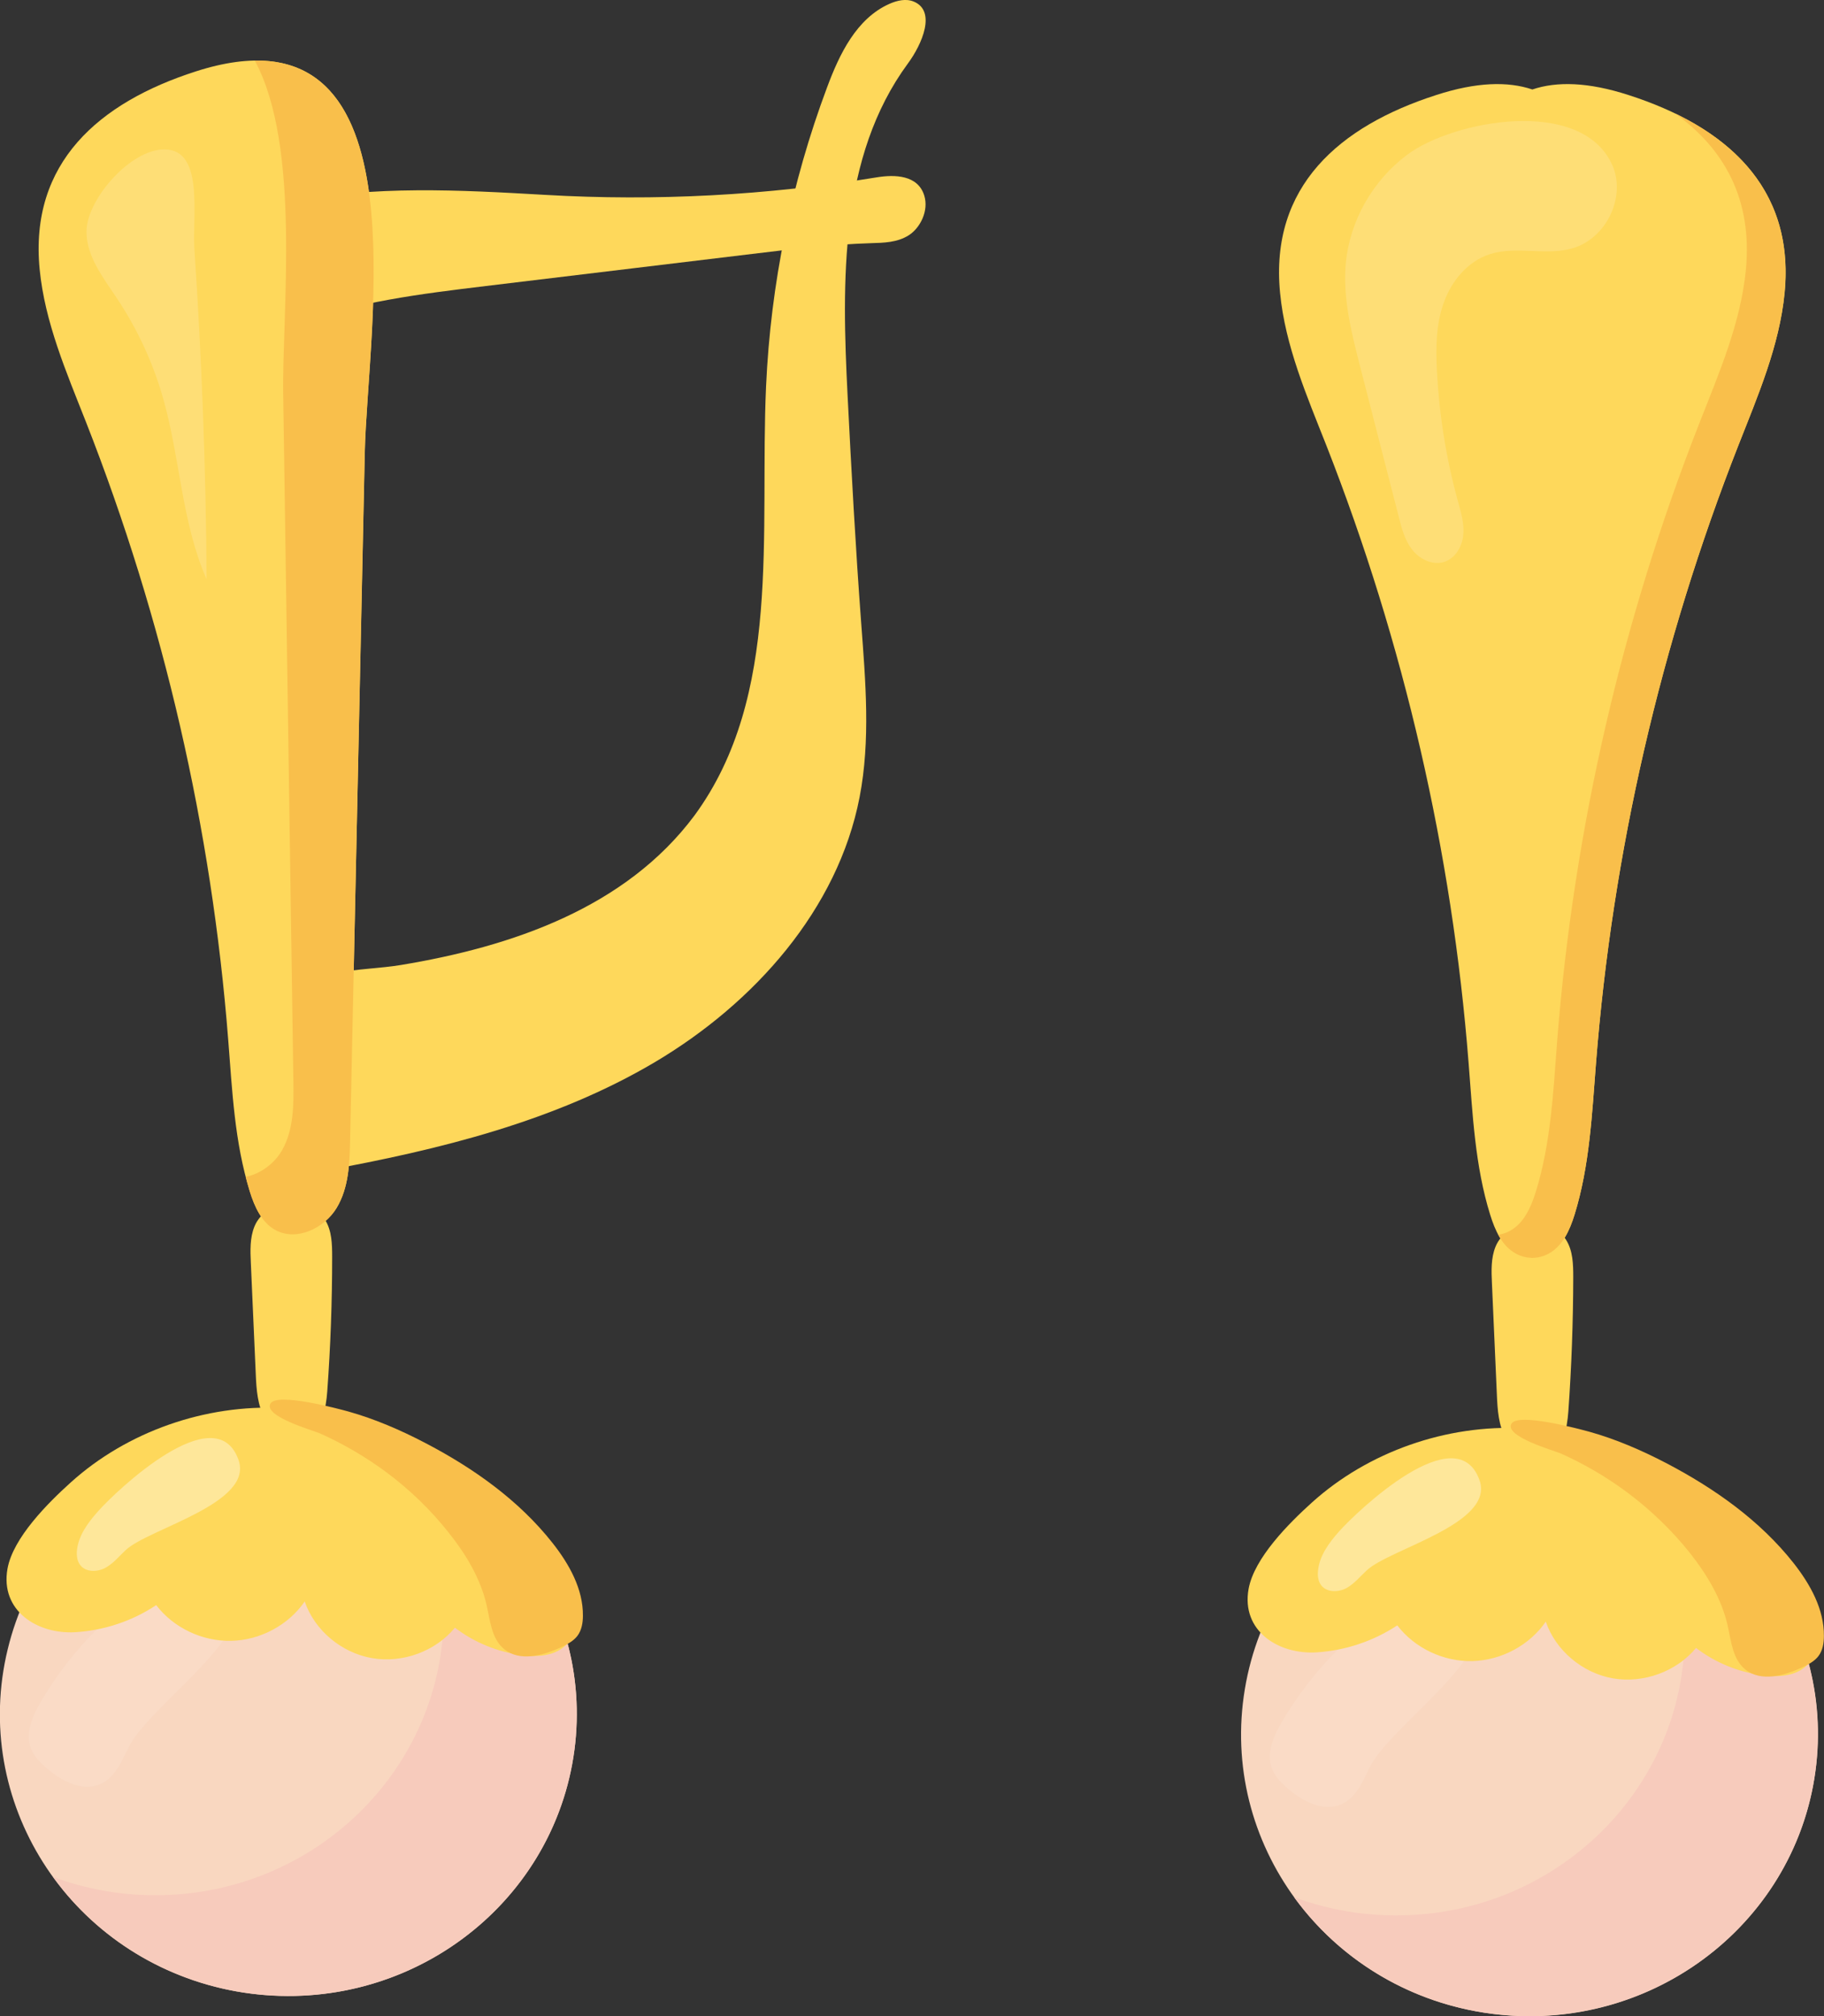 <svg width="19" height="21" viewBox="0 0 19 21" fill="none" xmlns="http://www.w3.org/2000/svg">
<rect x="0" y="0" width="19" height="21" fill="#333333" stroke="none"/>
<g clip-path="url(#clip0_201_2892)">
<path d="M5.927 18.529C6.309 16.951 5.309 15.37 3.694 14.998C2.079 14.625 0.461 15.602 0.08 17.18C-0.302 18.758 0.698 20.339 2.313 20.712C3.928 21.084 5.546 20.107 5.927 18.529Z" fill="#F9D7C0"/>
<path d="M4.069 15.109C4.417 15.588 4.622 16.173 4.622 16.805C4.622 18.426 3.277 19.741 1.618 19.741C1.243 19.741 0.884 19.673 0.553 19.55C1.097 20.3 1.992 20.79 3.004 20.79C4.663 20.79 6.008 19.475 6.008 17.854C6.008 16.599 5.203 15.529 4.069 15.109Z" fill="#F7CBBC"/>
<g opacity="0.32">
<path opacity="0.32" d="M1.015 16.965C0.786 17.192 0.587 17.449 0.425 17.726C0.339 17.873 0.262 18.048 0.32 18.207C0.352 18.293 0.419 18.36 0.489 18.42C0.641 18.552 0.856 18.665 1.042 18.584C1.199 18.517 1.269 18.342 1.344 18.192C1.531 17.814 2.516 17.123 2.433 16.77C2.259 16.031 1.254 16.727 1.015 16.965Z" fill="white"/>
</g>
<path d="M2.651 12.774C2.602 12.894 2.607 13.027 2.613 13.156C2.63 13.54 2.647 13.924 2.664 14.309C2.671 14.472 2.681 14.643 2.765 14.784C2.85 14.926 3.036 15.024 3.188 14.958C3.357 14.885 3.396 14.671 3.409 14.492C3.443 14.027 3.46 13.56 3.46 13.093C3.46 12.959 3.457 12.817 3.385 12.704C3.219 12.443 2.765 12.495 2.651 12.774Z" fill="#FED85B"/>
<path d="M0.413 2.805C0.467 3.357 0.691 3.876 0.895 4.394C1.704 6.454 2.205 8.629 2.377 10.828C2.419 11.359 2.443 11.898 2.602 12.408C2.651 12.567 2.724 12.734 2.872 12.813C3.091 12.93 3.38 12.792 3.506 12.582C3.633 12.373 3.642 12.116 3.647 11.873C3.698 9.487 3.749 7.102 3.8 4.716C3.828 3.383 4.452 -0.032 2.039 0.744C1.031 1.068 0.305 1.696 0.413 2.805Z" fill="#FED85B"/>
<path d="M5.682 2.03C6.834 2.097 7.991 2.035 9.134 1.847C9.319 1.817 9.562 1.821 9.628 2.038C9.676 2.194 9.587 2.373 9.467 2.45C9.346 2.527 9.206 2.529 9.07 2.533C8.658 2.546 8.246 2.595 7.835 2.645C6.911 2.757 5.987 2.868 5.063 2.979C4.386 3.061 3.703 3.143 3.052 3.387C2.994 3.409 2.999 2.216 3.013 2.104C3.903 1.93 4.778 1.978 5.682 2.03Z" fill="#FED85B"/>
<path d="M7.235 8.493C8.15 7.244 7.911 5.555 7.98 4.021C8.028 2.961 8.242 1.908 8.615 0.911C8.744 0.564 8.921 0.193 9.265 0.04C9.344 0.005 9.437 -0.017 9.517 0.016C9.755 0.113 9.607 0.459 9.456 0.663C8.744 1.633 8.769 2.926 8.829 4.119C8.869 4.91 8.912 5.703 8.971 6.493C9.016 7.097 9.069 7.709 8.954 8.304C8.728 9.471 7.859 10.449 6.819 11.065C5.779 11.68 4.576 11.976 3.38 12.194C3.261 12.215 3.124 12.232 3.031 12.155C2.801 11.962 2.759 10.708 2.921 10.456C3.165 10.076 3.772 10.119 4.173 10.052C5.331 9.861 6.518 9.456 7.235 8.493Z" fill="#FED85B"/>
<path d="M2.654 0.631C3.138 1.527 2.937 3.248 2.95 4.104C2.985 6.49 3.02 8.876 3.056 11.262C3.06 11.506 3.06 11.762 2.941 11.976C2.863 12.117 2.714 12.228 2.559 12.258C2.572 12.308 2.586 12.358 2.601 12.409C2.651 12.567 2.724 12.735 2.872 12.814C3.091 12.931 3.379 12.793 3.506 12.583C3.633 12.373 3.642 12.117 3.647 11.873C3.698 9.488 3.749 7.102 3.799 4.717C3.825 3.511 4.337 0.606 2.654 0.631Z" fill="#F9BF4B"/>
<path d="M0.788 17.001C1.087 16.982 1.38 16.884 1.627 16.719C1.808 16.956 2.109 17.099 2.411 17.091C2.712 17.084 3.006 16.926 3.174 16.681C3.277 16.981 3.555 17.215 3.874 17.271C4.192 17.327 4.536 17.201 4.739 16.954C4.941 17.109 5.187 17.209 5.442 17.241C5.594 17.26 5.763 17.25 5.878 17.151C6.104 16.958 5.978 16.594 5.81 16.35C5.166 15.411 4.095 14.726 2.939 14.666C2.141 14.625 1.324 14.911 0.737 15.441C0.5 15.655 0.136 16.017 0.078 16.34C0 16.778 0.39 17.026 0.788 17.001Z" fill="#FED85B"/>
<g opacity="0.62">
<path opacity="0.62" d="M1.022 15.741C0.916 15.86 0.815 15.996 0.801 16.154C0.797 16.207 0.804 16.265 0.839 16.306C0.898 16.378 1.016 16.375 1.099 16.33C1.182 16.284 1.242 16.209 1.31 16.145C1.552 15.92 2.648 15.66 2.484 15.205C2.246 14.542 1.213 15.526 1.022 15.741Z" fill="white"/>
</g>
<path d="M4.677 15.968C4.855 16.192 5.006 16.443 5.069 16.72C5.106 16.884 5.121 17.074 5.255 17.18C5.416 17.31 5.657 17.245 5.846 17.157C5.909 17.127 5.973 17.094 6.015 17.039C6.059 16.98 6.072 16.903 6.072 16.83C6.075 16.552 5.929 16.291 5.755 16.071C5.405 15.627 4.93 15.29 4.424 15.027C4.171 14.895 3.907 14.781 3.631 14.703C3.526 14.674 2.883 14.501 2.817 14.62C2.742 14.753 3.263 14.9 3.332 14.93C3.576 15.039 3.808 15.175 4.022 15.333C4.268 15.516 4.489 15.729 4.677 15.968Z" fill="#F9BF4B"/>
<path d="M18.898 18.535C19.164 16.935 18.052 15.427 16.414 15.167C14.776 14.907 13.232 15.994 12.967 17.595C12.701 19.195 13.813 20.703 15.451 20.963C17.089 21.223 18.632 20.136 18.898 18.535Z" fill="#F9D7C0"/>
<path d="M16.996 15.32C17.344 15.799 17.549 16.384 17.549 17.016C17.549 18.637 16.204 19.951 14.545 19.951C14.17 19.951 13.811 19.884 13.48 19.761C14.024 20.51 14.919 21 15.931 21C17.59 21 18.936 19.686 18.936 18.064C18.936 16.81 18.13 15.739 16.996 15.32Z" fill="#F7CBBC"/>
<g opacity="0.32">
<path opacity="0.32" d="M13.943 17.175C13.713 17.403 13.514 17.66 13.352 17.937C13.266 18.084 13.189 18.259 13.248 18.418C13.279 18.503 13.346 18.571 13.416 18.631C13.569 18.763 13.783 18.875 13.97 18.795C14.126 18.727 14.197 18.553 14.271 18.402C14.458 18.025 15.444 17.334 15.36 16.98C15.186 16.242 14.182 16.938 13.943 17.175Z" fill="white"/>
</g>
<path d="M15.579 12.984C15.53 13.104 15.535 13.237 15.541 13.366C15.558 13.751 15.575 14.135 15.592 14.519C15.599 14.683 15.608 14.854 15.693 14.995C15.778 15.136 15.963 15.234 16.116 15.168C16.285 15.095 16.323 14.882 16.337 14.702C16.37 14.237 16.387 13.771 16.388 13.304C16.388 13.169 16.385 13.028 16.313 12.914C16.147 12.653 15.693 12.706 15.579 12.984Z" fill="#FED85B"/>
<path d="M13.716 17.211C14.014 17.192 14.307 17.094 14.555 16.93C14.735 17.166 15.037 17.31 15.338 17.302C15.64 17.294 15.934 17.136 16.102 16.891C16.204 17.191 16.483 17.426 16.801 17.482C17.12 17.537 17.464 17.411 17.667 17.165C17.869 17.32 18.115 17.42 18.37 17.451C18.522 17.47 18.691 17.46 18.806 17.361C19.032 17.168 18.905 16.805 18.738 16.561C18.094 15.621 17.023 14.936 15.867 14.877C15.069 14.835 14.252 15.121 13.665 15.651C13.428 15.865 13.064 16.228 13.006 16.551C12.928 16.988 13.317 17.236 13.716 17.211Z" fill="#FED85B"/>
<g opacity="0.62">
<path opacity="0.62" d="M13.949 15.951C13.843 16.071 13.742 16.207 13.729 16.365C13.724 16.418 13.732 16.476 13.766 16.517C13.826 16.589 13.944 16.586 14.027 16.541C14.109 16.495 14.169 16.419 14.238 16.356C14.479 16.131 15.575 15.871 15.411 15.416C15.172 14.753 14.141 15.737 13.949 15.951Z" fill="white"/>
</g>
<path d="M17.605 16.178C17.782 16.403 17.933 16.654 17.996 16.93C18.033 17.095 18.048 17.284 18.182 17.391C18.343 17.52 18.585 17.456 18.773 17.367C18.836 17.338 18.9 17.305 18.942 17.25C18.987 17.191 18.999 17.114 18.999 17.041C19.002 16.762 18.857 16.502 18.683 16.281C18.333 15.837 17.857 15.501 17.351 15.237C17.099 15.106 16.834 14.991 16.559 14.914C16.453 14.885 15.811 14.711 15.744 14.83C15.669 14.963 16.19 15.11 16.259 15.14C16.503 15.249 16.735 15.385 16.949 15.544C17.194 15.727 17.416 15.94 17.605 16.178Z" fill="#F9BF4B"/>
<path d="M16.964 0.99C16.544 0.854 16.217 0.846 15.962 0.932C15.706 0.846 15.379 0.854 14.96 0.99C13.953 1.314 13.226 1.941 13.334 3.05C13.387 3.602 13.612 4.122 13.816 4.639C14.624 6.699 15.126 8.874 15.298 11.073C15.34 11.605 15.364 12.144 15.523 12.654C15.572 12.812 15.645 12.98 15.793 13.059C15.847 13.088 15.904 13.101 15.962 13.102C16.02 13.101 16.077 13.088 16.13 13.059C16.278 12.98 16.352 12.812 16.401 12.654C16.559 12.144 16.583 11.605 16.625 11.073C16.798 8.874 17.299 6.699 18.108 4.639C18.311 4.122 18.536 3.602 18.59 3.05C18.697 1.941 17.971 1.314 16.964 0.99Z" fill="#FED85B"/>
<path d="M17.447 1.181C17.956 1.545 18.258 2.071 18.186 2.813C18.132 3.365 17.907 3.885 17.704 4.402C16.895 6.462 16.394 8.637 16.221 10.836C16.18 11.368 16.156 11.907 15.997 12.417C15.947 12.575 15.874 12.743 15.726 12.822C15.688 12.843 15.647 12.855 15.606 12.861C15.651 12.943 15.71 13.015 15.793 13.059C15.846 13.088 15.904 13.101 15.961 13.102C16.02 13.101 16.076 13.088 16.13 13.059C16.278 12.98 16.351 12.812 16.401 12.654C16.559 12.144 16.583 11.605 16.625 11.073C16.797 8.874 17.299 6.699 18.108 4.639C18.311 4.122 18.536 3.602 18.589 3.05C18.679 2.128 18.192 1.539 17.447 1.181Z" fill="#F9BF4B"/>
<g opacity="0.41">
<path opacity="0.41" d="M14.661 1.61C14.3 1.878 14.061 2.299 14.019 2.741C13.986 3.101 14.076 3.459 14.166 3.81C14.301 4.335 14.436 4.86 14.571 5.385C14.601 5.504 14.633 5.626 14.709 5.724C14.785 5.822 14.916 5.889 15.037 5.855C15.157 5.82 15.23 5.696 15.242 5.574C15.254 5.453 15.218 5.333 15.185 5.215C15.064 4.775 14.992 4.323 14.968 3.868C14.956 3.628 14.957 3.383 15.038 3.156C15.118 2.929 15.287 2.721 15.521 2.647C15.793 2.56 16.099 2.665 16.374 2.588C16.734 2.488 16.945 2.045 16.791 1.712C16.465 1.004 15.136 1.256 14.661 1.61Z" fill="white"/>
</g>
<g opacity="0.41">
<path opacity="0.41" d="M0.901 2.412C0.9 2.669 1.074 2.891 1.218 3.107C1.431 3.427 1.595 3.78 1.699 4.148C1.877 4.771 1.891 5.439 2.152 6.033C2.145 4.887 2.102 3.741 2.025 2.597C2.001 2.235 2.136 1.518 1.676 1.558C1.328 1.589 0.902 2.09 0.901 2.412Z" fill="white"/>
</g>
</g>
<defs>
<clipPath id="clip0_201_2892">
<rect width="19" height="21" fill="white"/>
</clipPath>
</defs>
</svg>
